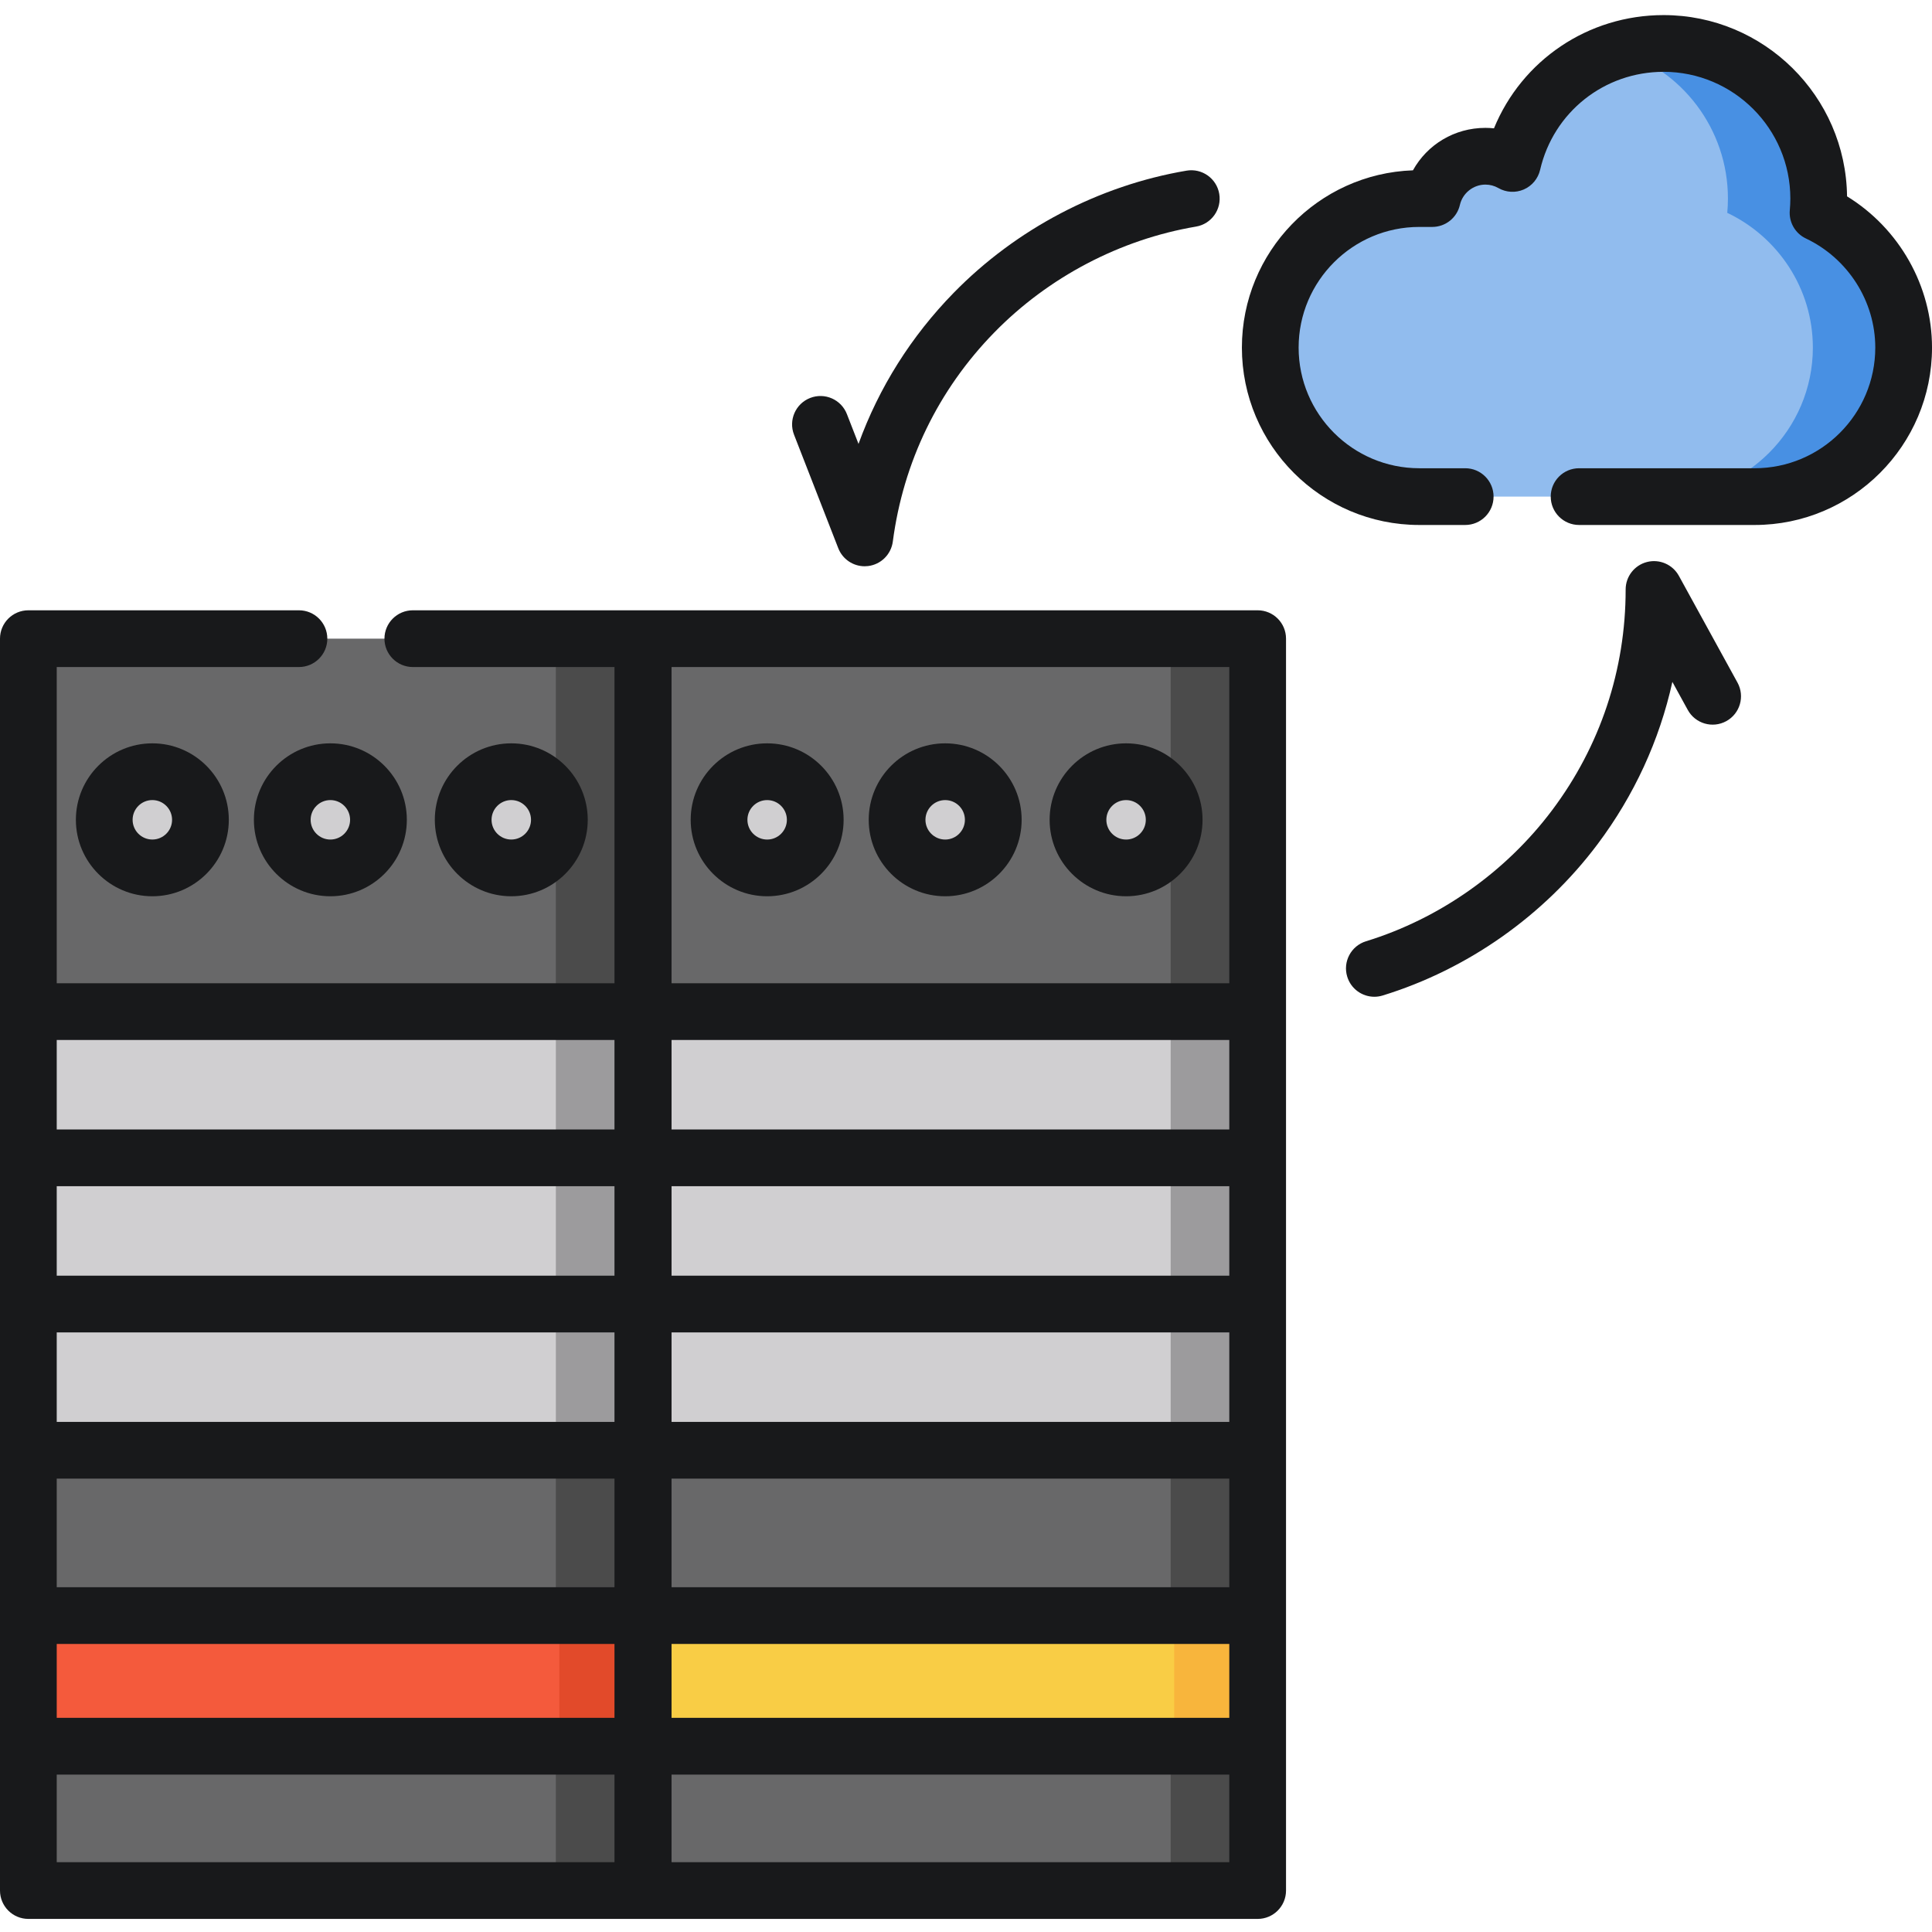<svg height="512pt" viewBox="0 -4 512 512" width="512pt" xmlns="http://www.w3.org/2000/svg"><path d="m481.801 52.406c.113-1.246.172-2.508.172-3.781 0-22.703-18.402-41.105-41.105-41.105-19.5 0-35.832 13.578-40.047 31.797-2.117-1.215-4.566-1.91-7.18-1.91-6.871 0-12.613 4.793-14.082 11.219h-3.438c-21.719 0-39.492 17.77-39.492 39.492 0 21.719 17.773 39.488 39.492 39.488h88.867c21.723 0 39.492-17.77 39.492-39.488 0-15.719-9.305-29.367-22.68-35.711zm0 0" fill="#91bcee"/><path d="m481.801 52.406c.113-1.246.172-2.508.172-3.781 0-22.703-18.402-41.105-41.105-41.105-4.184 0-8.223.629-12.027 1.789 16.832 5.145 29.078 20.797 29.078 39.316 0 1.273-.062 2.535-.176 3.781 13.375 6.344 22.684 19.992 22.684 35.711 0 21.719-17.77 39.488-39.492 39.488h24.059c21.719 0 39.492-17.77 39.492-39.488-.004-15.719-9.309-29.367-22.684-35.711zm0 0" fill="#4890e3"/><path d="m170.449 165.25h162.844v331.766h-162.844zm0 0" fill="#686869"/><path d="m310.238 165.25h23.055v331.766h-23.055zm0 0" fill="#4b4b4b"/><path d="m170.449 264.086h162.844v116.25h-162.844zm0 0" fill="#d0cfd1"/><path d="m310.238 264.086h23.055v116.25h-23.055zm0 0" fill="#9c9b9d"/><path d="m170.449 424.141h162.844v34.621h-162.844zm0 0" fill="#f9cd45"/><path d="m311.172 424.141h22.121v34.621h-22.121zm0 0" fill="#f8b53c"/><path d="m263.227 213.258c0 7.039-5.707 12.746-12.746 12.746-7.039 0-12.746-5.707-12.746-12.746 0-7.039 5.707-12.746 12.746-12.746 7.039 0 12.746 5.707 12.746 12.746zm0 0" fill="#d0cfd1"/><path d="m311.172 213.258c0 7.039-5.707 12.746-12.746 12.746-7.039 0-12.746-5.707-12.746-12.746 0-7.039 5.707-12.746 12.746-12.746 7.039 0 12.746 5.707 12.746 12.746zm0 0" fill="#d0cfd1"/><path d="m216.051 213.258c0 7.039-5.707 12.746-12.746 12.746-7.039 0-12.746-5.707-12.746-12.746 0-7.039 5.707-12.746 12.746-12.746 7.039 0 12.746 5.707 12.746 12.746zm0 0" fill="#d0cfd1"/><path d="m7.52 165.25h162.844v331.766h-162.844zm0 0" fill="#686869"/><path d="m147.309 165.25h23.055v331.766h-23.055zm0 0" fill="#4b4b4b"/><path d="m7.52 264.086h162.844v116.25h-162.844zm0 0" fill="#d0cfd1"/><path d="m147.309 264.086h23.055v116.25h-23.055zm0 0" fill="#9c9b9d"/><path d="m7.52 424.141h162.844v34.621h-162.844zm0 0" fill="#f45a3c"/><path d="m148.238 424.141h22.125v34.621h-22.125zm0 0" fill="#e24a2a"/><path d="m100.297 213.258c0 7.039-5.707 12.746-12.746 12.746-7.039 0-12.746-5.707-12.746-12.746 0-7.039 5.707-12.746 12.746-12.746 7.039 0 12.746 5.707 12.746 12.746zm0 0" fill="#d0cfd1"/><path d="m148.238 213.258c0 7.039-5.707 12.746-12.746 12.746-7.039 0-12.746-5.707-12.746-12.746 0-7.039 5.707-12.746 12.746-12.746 7.039 0 12.746 5.707 12.746 12.746zm0 0" fill="#d0cfd1"/><path d="m53.121 213.258c0 7.039-5.707 12.746-12.746 12.746-7.043 0-12.746-5.707-12.746-12.746 0-7.039 5.703-12.746 12.746-12.746 7.039 0 12.746 5.707 12.746 12.746zm0 0" fill="#d0cfd1"/><g fill="#18191b"><path d="m489.488 48.039c-.316-26.543-22.004-48.039-48.621-48.039-20.055 0-37.559 12.004-44.949 30.008-.754-.082-1.516-.121-2.277-.121-8.176 0-15.406 4.414-19.195 11.25-25.148.883-45.332 21.617-45.332 46.98 0 25.918 21.086 47.008 47.008 47.008h12.172c4.152 0 7.516-3.367 7.516-7.52 0-4.152-3.363-7.516-7.516-7.516h-12.172c-17.629 0-31.973-14.344-31.973-31.973 0-17.633 14.344-31.977 31.973-31.977h3.438c3.504 0 6.547-2.422 7.328-5.84.711-3.117 3.551-5.379 6.754-5.379 1.223 0 2.379.309 3.438.914 2.066 1.188 4.566 1.324 6.746.375 2.18-.953 3.781-2.879 4.32-5.199 3.539-15.293 16.996-25.977 32.723-25.977 18.52 0 33.59 15.066 33.59 33.59 0 1.012-.051 2.055-.145 3.098-.285 3.141 1.418 6.125 4.266 7.477 11.168 5.297 18.387 16.648 18.387 28.918 0 17.629-14.344 31.973-31.973 31.973h-46.52c-4.152 0-7.516 3.363-7.516 7.516 0 4.152 3.363 7.52 7.516 7.52h46.52c25.922 0 47.008-21.09 47.008-47.008 0-16.348-8.691-31.578-22.512-40.078zm0 0"/><path d="m333.293 157.734h-162.844c-.016 0-.027 0-.043 0s-.027 0-.043 0h-60.957c-4.152 0-7.52 3.367-7.52 7.516 0 4.152 3.367 7.52 7.52 7.52h53.441v83.797h-147.812v-83.797h64.188c4.156 0 7.52-3.367 7.52-7.52 0-4.148-3.363-7.516-7.52-7.516h-71.703c-4.156 0-7.52 3.367-7.52 7.516v331.762c0 4.152 3.363 7.52 7.52 7.52h162.844.043.043 162.844c4.152 0 7.516-3.367 7.516-7.52v-331.762c.004-4.148-3.363-7.516-7.516-7.516zm-7.516 293.512h-147.809v-19.586h147.809zm0-78.426h-147.809v-23.715h147.809zm0-38.75h-147.809v-23.719h147.809zm0-38.754h-147.809v-23.715h147.809zm-162.934 38.754h-147.809v-23.719h147.809zm0 15.035v23.715h-147.809v-23.715zm0 38.75v28.77h-147.809v-28.77zm-147.809 43.805h147.809v19.586h-147.809zm162.934-15.035v-28.77h147.809v28.77zm147.809-243.855v83.797h-147.809v-83.797zm-162.934 98.832v23.715h-147.809v-23.715zm-147.809 217.895v-23.215h147.809v23.215zm162.934 0v-23.215h147.809v23.215zm0 0"/><path d="m250.484 233.52c11.172 0 20.262-9.09 20.262-20.262 0-11.176-9.09-20.266-20.262-20.266-11.176 0-20.266 9.09-20.266 20.266 0 11.172 9.09 20.262 20.266 20.262zm0-25.488c2.883 0 5.227 2.344 5.227 5.227 0 2.883-2.344 5.23-5.227 5.23s-5.23-2.348-5.23-5.23c0-2.883 2.348-5.227 5.23-5.227zm0 0"/><path d="m298.426 233.52c11.172 0 20.262-9.09 20.262-20.262 0-11.176-9.086-20.266-20.262-20.266s-20.266 9.09-20.266 20.266c0 11.172 9.09 20.262 20.266 20.262zm0-25.488c2.883 0 5.227 2.344 5.227 5.227 0 2.883-2.344 5.23-5.227 5.23-2.883 0-5.23-2.348-5.23-5.23 0-2.883 2.348-5.227 5.23-5.227zm0 0"/><path d="m203.305 233.52c11.172 0 20.262-9.09 20.262-20.262 0-11.176-9.086-20.266-20.262-20.266-11.176 0-20.266 9.09-20.266 20.266 0 11.172 9.094 20.262 20.266 20.262zm0-25.488c2.883 0 5.227 2.344 5.227 5.227 0 2.883-2.344 5.23-5.227 5.23-2.883 0-5.23-2.348-5.23-5.23 0-2.883 2.348-5.227 5.23-5.227zm0 0"/><path d="m67.285 213.258c0 11.172 9.09 20.262 20.266 20.262s20.266-9.09 20.266-20.262c0-11.176-9.09-20.266-20.266-20.266s-20.266 9.09-20.266 20.266zm20.266-5.227c2.883 0 5.227 2.344 5.227 5.227 0 2.883-2.344 5.23-5.227 5.23-2.883 0-5.227-2.348-5.227-5.23 0-2.883 2.344-5.227 5.227-5.227zm0 0"/><path d="m155.758 213.258c0-11.176-9.09-20.266-20.266-20.266-11.172 0-20.262 9.09-20.262 20.266 0 11.172 9.09 20.262 20.262 20.262 11.176 0 20.266-9.09 20.266-20.262zm-25.492 0c0-2.883 2.348-5.23 5.227-5.23 2.883 0 5.23 2.348 5.23 5.23 0 2.883-2.348 5.227-5.23 5.227-2.879 0-5.227-2.344-5.227-5.227zm0 0"/><path d="m20.109 213.258c0 11.172 9.09 20.262 20.266 20.262 11.172 0 20.262-9.09 20.262-20.262 0-11.176-9.09-20.266-20.262-20.266-11.176 0-20.266 9.09-20.266 20.266zm25.492 0c0 2.883-2.348 5.227-5.23 5.227-2.883 0-5.227-2.344-5.227-5.227 0-2.883 2.344-5.23 5.227-5.23 2.883 0 5.23 2.348 5.23 5.23zm0 0"/><path d="m444.918 148.602c-1.652-3.008-5.133-4.516-8.457-3.664-3.324.855-5.648 3.852-5.648 7.285 0 21.273-6.73 41.488-19.461 58.457-12.316 16.418-29.84 28.766-49.344 34.766-3.969 1.219-6.199 5.426-4.977 9.395.992 3.234 3.969 5.312 7.184 5.312.73 0 1.477-.109 2.211-.336 22.52-6.926 42.746-21.172 56.953-40.109 9.711-12.945 16.395-27.52 19.816-43l4.082 7.434c1.996 3.637 6.566 4.969 10.207 2.969 3.641-1.996 4.969-6.566 2.973-10.207zm0 0"/><path d="m222.148 141.277c1.133 2.914 3.934 4.789 7 4.789.301 0 .605-.02.906-.055 3.406-.414 6.102-3.082 6.551-6.484 2.77-21.098 12.07-40.266 26.902-55.43 14.348-14.676 33.332-24.637 53.453-28.047 4.094-.691 6.848-4.574 6.156-8.668-.691-4.094-4.574-6.848-8.668-6.156-23.23 3.938-45.137 15.43-61.691 32.355-11.312 11.57-19.836 25.152-25.242 40.055l-3.078-7.898c-1.508-3.871-5.863-5.785-9.734-4.277-3.867 1.508-5.785 5.867-4.277 9.734zm0 0"/></g></svg>
